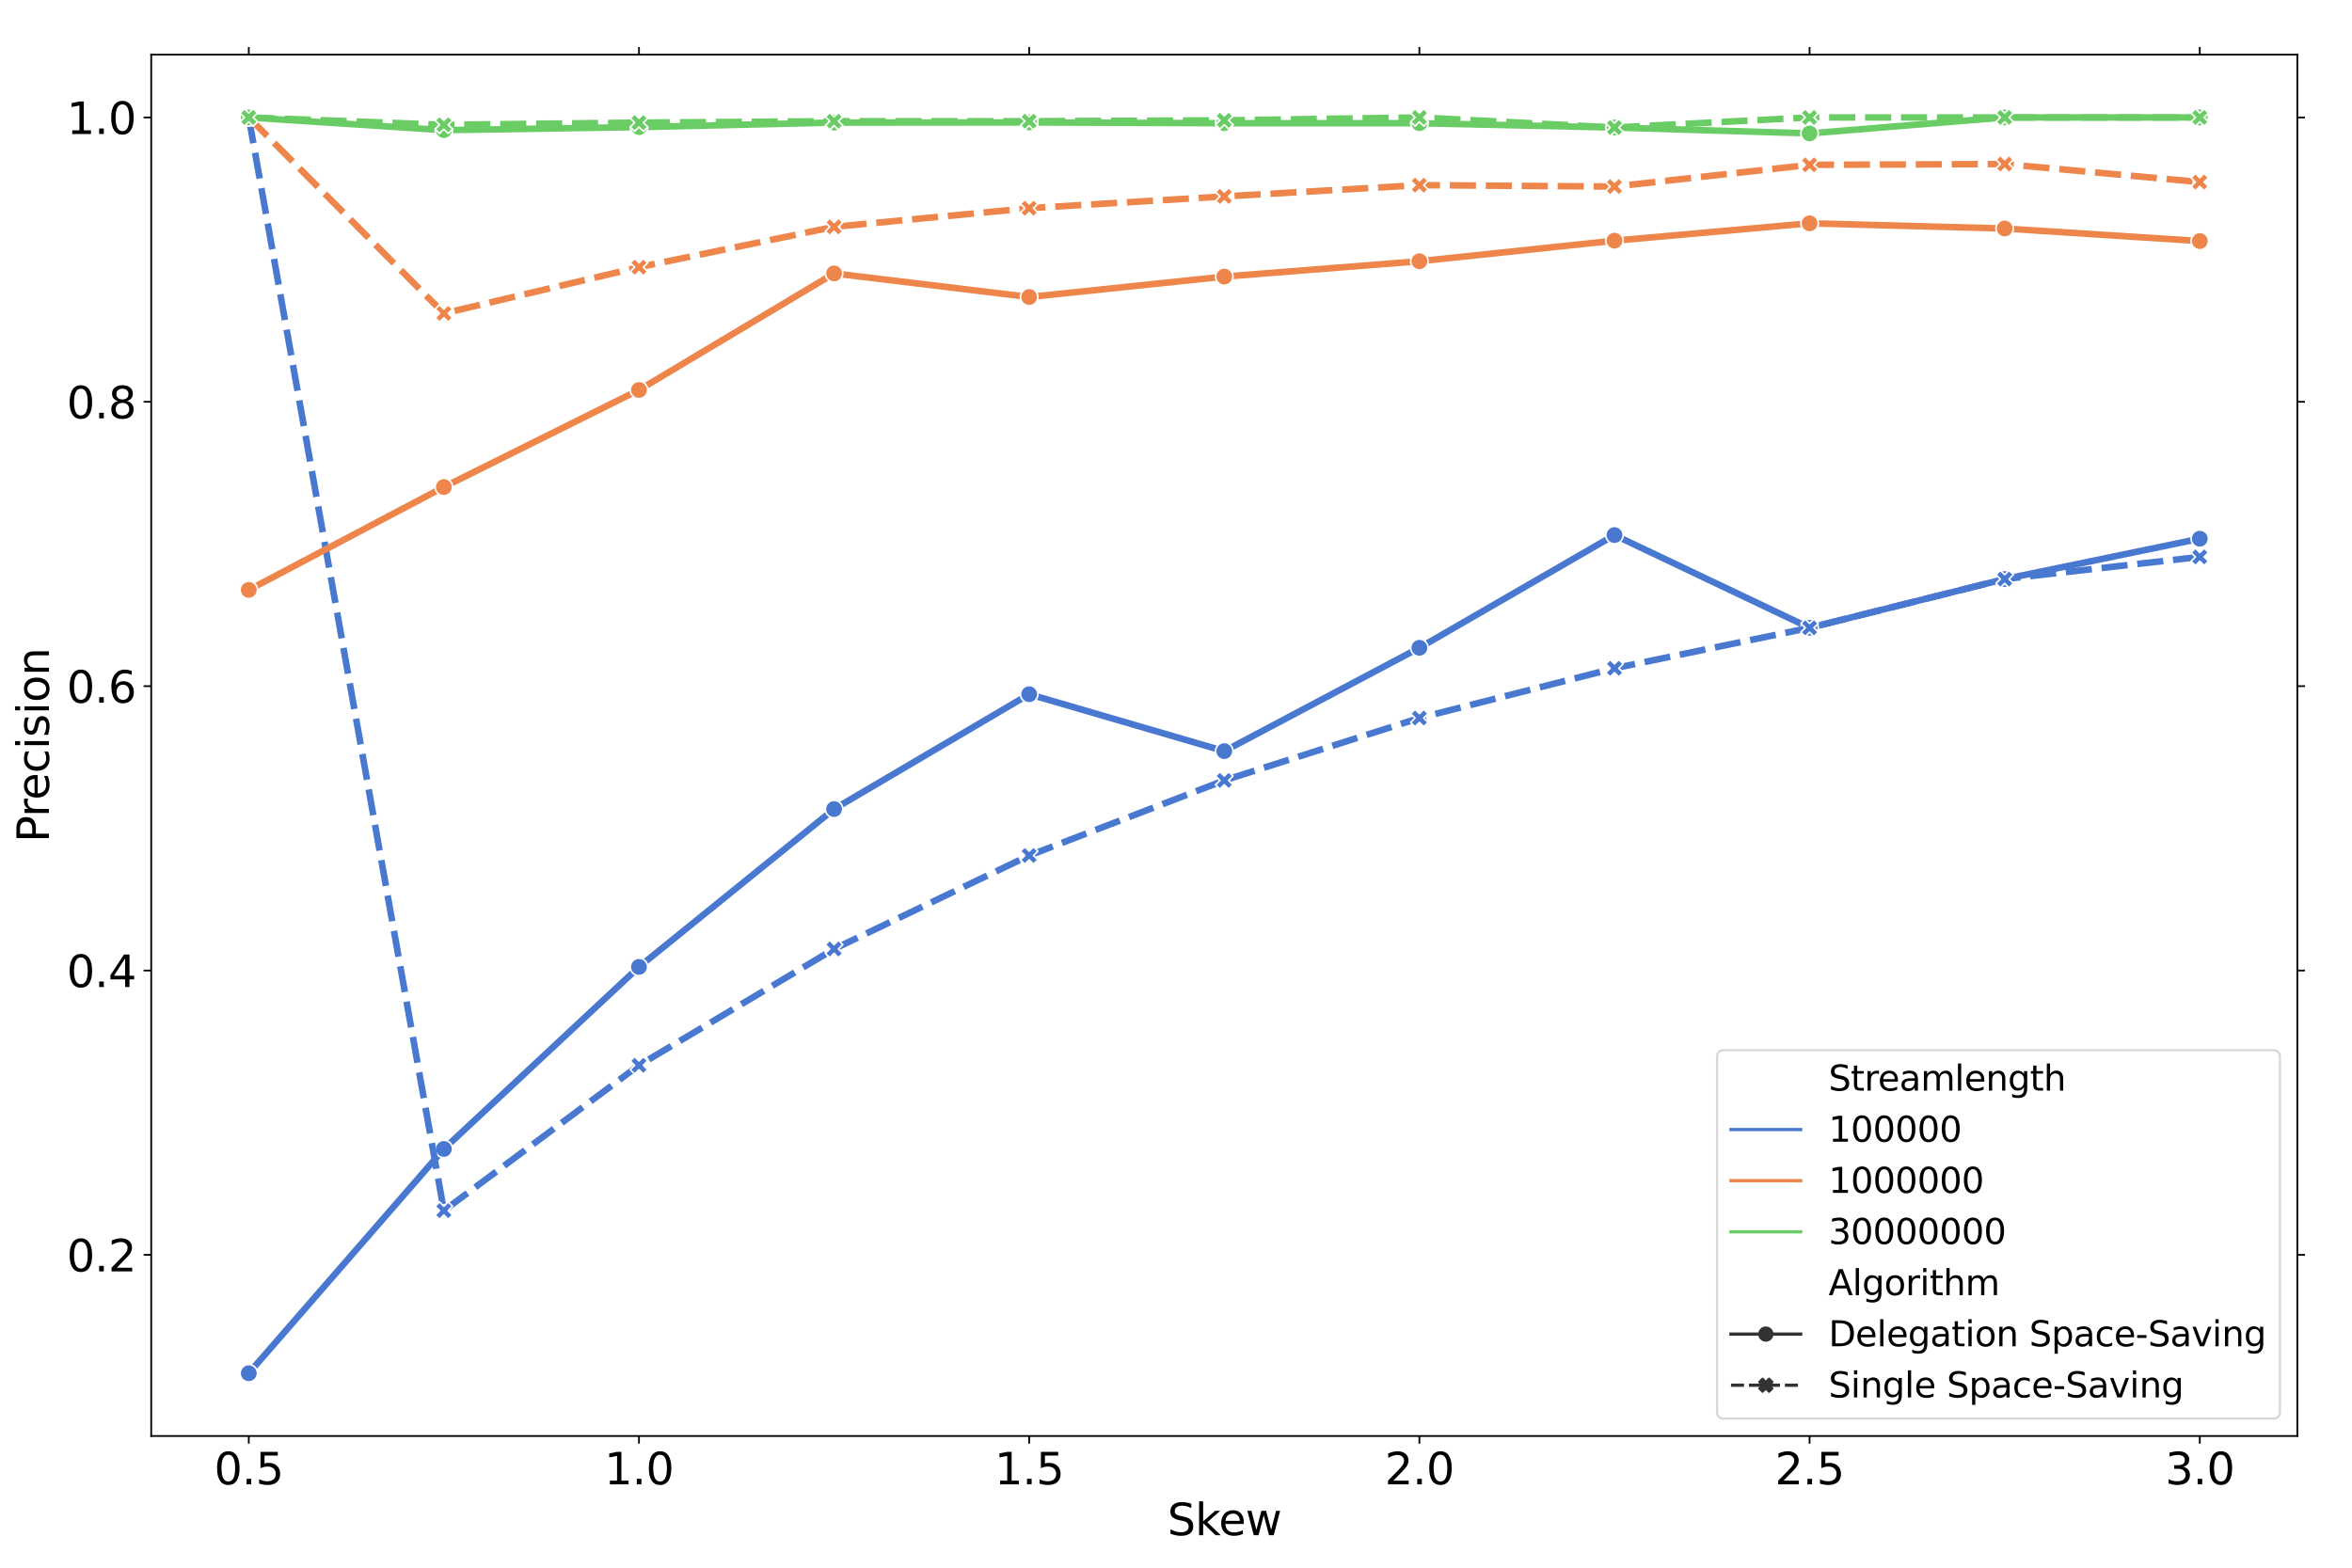 <?xml version="1.0" encoding="utf-8" standalone="no"?>
<!DOCTYPE svg PUBLIC "-//W3C//DTD SVG 1.1//EN"
  "http://www.w3.org/Graphics/SVG/1.1/DTD/svg11.dtd">
<svg height="720pt" version="1.1" viewBox="0 0 1080 720" width="1080pt" xmlns="http://www.w3.org/2000/svg" xmlns:xlink="http://www.w3.org/1999/xlink">
 <defs>
  <style type="text/css">*{stroke-linecap:butt;stroke-linejoin:round;}</style>
 </defs>
 <g id="figure_1">
  <g id="patch_1">
   <path d="M 0 720 
L 1080 720 
L 1080 0 
L 0 0 
z
" style="fill:#ffffff;"/>
  </g>
  <g id="axes_1">
   <g id="patch_2">
    <path d="M 69.437 659.527 
L 1054.9 659.527 
L 1054.9 25.1 
L 69.437 25.1 
z
" style="fill:#ffffff;"/>
   </g>
   <g id="matplotlib.axis_1">
    <g id="xtick_1">
     <g id="line2d_1">
      <defs>
       <path d="M 0 0 
L 0 3.5 
" id="mc89a4a551c" style="stroke:#000000;stroke-width:0.8;"/>
      </defs>
      <g>
       <use style="stroke:#000000;stroke-width:0.8;" x="114.231" xlink:href="#mc89a4a551c" y="659.527"/>
      </g>
     </g>
     <g id="line2d_2">
      <defs>
       <path d="M 0 0 
L 0 -3.5 
" id="ma9522a8273" style="stroke:#000000;stroke-width:0.8;"/>
      </defs>
      <g>
       <use style="stroke:#000000;stroke-width:0.8;" x="114.231" xlink:href="#ma9522a8273" y="25.1"/>
      </g>
     </g>
     <g id="text_1">
      <!-- 0.5 -->
      <g transform="translate(98.328 681.724)scale(0.2 -0.2)">
       <defs>
        <path d="M 2034 4250 
Q 1547 4250 1301 3770 
Q 1056 3291 1056 2328 
Q 1056 1369 1301 889 
Q 1547 409 2034 409 
Q 2525 409 2770 889 
Q 3016 1369 3016 2328 
Q 3016 3291 2770 3770 
Q 2525 4250 2034 4250 
z
M 2034 4750 
Q 2819 4750 3233 4129 
Q 3647 3509 3647 2328 
Q 3647 1150 3233 529 
Q 2819 -91 2034 -91 
Q 1250 -91 836 529 
Q 422 1150 422 2328 
Q 422 3509 836 4129 
Q 1250 4750 2034 4750 
z
" id="DejaVuSans-30" transform="scale(0.016)"/>
        <path d="M 684 794 
L 1344 794 
L 1344 0 
L 684 0 
L 684 794 
z
" id="DejaVuSans-2e" transform="scale(0.016)"/>
        <path d="M 691 4666 
L 3169 4666 
L 3169 4134 
L 1269 4134 
L 1269 2991 
Q 1406 3038 1543 3061 
Q 1681 3084 1819 3084 
Q 2600 3084 3056 2656 
Q 3513 2228 3513 1497 
Q 3513 744 3044 326 
Q 2575 -91 1722 -91 
Q 1428 -91 1123 -41 
Q 819 9 494 109 
L 494 744 
Q 775 591 1075 516 
Q 1375 441 1709 441 
Q 2250 441 2565 725 
Q 2881 1009 2881 1497 
Q 2881 1984 2565 2268 
Q 2250 2553 1709 2553 
Q 1456 2553 1204 2497 
Q 953 2441 691 2322 
L 691 4666 
z
" id="DejaVuSans-35" transform="scale(0.016)"/>
       </defs>
       <use xlink:href="#DejaVuSans-30"/>
       <use x="63.623" xlink:href="#DejaVuSans-2e"/>
       <use x="95.41" xlink:href="#DejaVuSans-35"/>
      </g>
     </g>
    </g>
    <g id="xtick_2">
     <g id="line2d_3">
      <g>
       <use style="stroke:#000000;stroke-width:0.8;" x="293.406" xlink:href="#mc89a4a551c" y="659.527"/>
      </g>
     </g>
     <g id="line2d_4">
      <g>
       <use style="stroke:#000000;stroke-width:0.8;" x="293.406" xlink:href="#ma9522a8273" y="25.1"/>
      </g>
     </g>
     <g id="text_2">
      <!-- 1.0 -->
      <g transform="translate(277.503 681.724)scale(0.2 -0.2)">
       <defs>
        <path d="M 794 531 
L 1825 531 
L 1825 4091 
L 703 3866 
L 703 4441 
L 1819 4666 
L 2450 4666 
L 2450 531 
L 3481 531 
L 3481 0 
L 794 0 
L 794 531 
z
" id="DejaVuSans-31" transform="scale(0.016)"/>
       </defs>
       <use xlink:href="#DejaVuSans-31"/>
       <use x="63.623" xlink:href="#DejaVuSans-2e"/>
       <use x="95.41" xlink:href="#DejaVuSans-30"/>
      </g>
     </g>
    </g>
    <g id="xtick_3">
     <g id="line2d_5">
      <g>
       <use style="stroke:#000000;stroke-width:0.8;" x="472.581" xlink:href="#mc89a4a551c" y="659.527"/>
      </g>
     </g>
     <g id="line2d_6">
      <g>
       <use style="stroke:#000000;stroke-width:0.8;" x="472.581" xlink:href="#ma9522a8273" y="25.1"/>
      </g>
     </g>
     <g id="text_3">
      <!-- 1.5 -->
      <g transform="translate(456.678 681.724)scale(0.2 -0.2)">
       <use xlink:href="#DejaVuSans-31"/>
       <use x="63.623" xlink:href="#DejaVuSans-2e"/>
       <use x="95.41" xlink:href="#DejaVuSans-35"/>
      </g>
     </g>
    </g>
    <g id="xtick_4">
     <g id="line2d_7">
      <g>
       <use style="stroke:#000000;stroke-width:0.8;" x="651.756" xlink:href="#mc89a4a551c" y="659.527"/>
      </g>
     </g>
     <g id="line2d_8">
      <g>
       <use style="stroke:#000000;stroke-width:0.8;" x="651.756" xlink:href="#ma9522a8273" y="25.1"/>
      </g>
     </g>
     <g id="text_4">
      <!-- 2.0 -->
      <g transform="translate(635.853 681.724)scale(0.2 -0.2)">
       <defs>
        <path d="M 1228 531 
L 3431 531 
L 3431 0 
L 469 0 
L 469 531 
Q 828 903 1448 1529 
Q 2069 2156 2228 2338 
Q 2531 2678 2651 2914 
Q 2772 3150 2772 3378 
Q 2772 3750 2511 3984 
Q 2250 4219 1831 4219 
Q 1534 4219 1204 4116 
Q 875 4013 500 3803 
L 500 4441 
Q 881 4594 1212 4672 
Q 1544 4750 1819 4750 
Q 2544 4750 2975 4387 
Q 3406 4025 3406 3419 
Q 3406 3131 3298 2873 
Q 3191 2616 2906 2266 
Q 2828 2175 2409 1742 
Q 1991 1309 1228 531 
z
" id="DejaVuSans-32" transform="scale(0.016)"/>
       </defs>
       <use xlink:href="#DejaVuSans-32"/>
       <use x="63.623" xlink:href="#DejaVuSans-2e"/>
       <use x="95.41" xlink:href="#DejaVuSans-30"/>
      </g>
     </g>
    </g>
    <g id="xtick_5">
     <g id="line2d_9">
      <g>
       <use style="stroke:#000000;stroke-width:0.8;" x="830.931" xlink:href="#mc89a4a551c" y="659.527"/>
      </g>
     </g>
     <g id="line2d_10">
      <g>
       <use style="stroke:#000000;stroke-width:0.8;" x="830.931" xlink:href="#ma9522a8273" y="25.1"/>
      </g>
     </g>
     <g id="text_5">
      <!-- 2.5 -->
      <g transform="translate(815.028 681.724)scale(0.2 -0.2)">
       <use xlink:href="#DejaVuSans-32"/>
       <use x="63.623" xlink:href="#DejaVuSans-2e"/>
       <use x="95.41" xlink:href="#DejaVuSans-35"/>
      </g>
     </g>
    </g>
    <g id="xtick_6">
     <g id="line2d_11">
      <g>
       <use style="stroke:#000000;stroke-width:0.8;" x="1010.106" xlink:href="#mc89a4a551c" y="659.527"/>
      </g>
     </g>
     <g id="line2d_12">
      <g>
       <use style="stroke:#000000;stroke-width:0.8;" x="1010.106" xlink:href="#ma9522a8273" y="25.1"/>
      </g>
     </g>
     <g id="text_6">
      <!-- 3.0 -->
      <g transform="translate(994.203 681.724)scale(0.2 -0.2)">
       <defs>
        <path d="M 2597 2516 
Q 3050 2419 3304 2112 
Q 3559 1806 3559 1356 
Q 3559 666 3084 287 
Q 2609 -91 1734 -91 
Q 1441 -91 1130 -33 
Q 819 25 488 141 
L 488 750 
Q 750 597 1062 519 
Q 1375 441 1716 441 
Q 2309 441 2620 675 
Q 2931 909 2931 1356 
Q 2931 1769 2642 2001 
Q 2353 2234 1838 2234 
L 1294 2234 
L 1294 2753 
L 1863 2753 
Q 2328 2753 2575 2939 
Q 2822 3125 2822 3475 
Q 2822 3834 2567 4026 
Q 2313 4219 1838 4219 
Q 1578 4219 1281 4162 
Q 984 4106 628 3988 
L 628 4550 
Q 988 4650 1302 4700 
Q 1616 4750 1894 4750 
Q 2613 4750 3031 4423 
Q 3450 4097 3450 3541 
Q 3450 3153 3228 2886 
Q 3006 2619 2597 2516 
z
" id="DejaVuSans-33" transform="scale(0.016)"/>
       </defs>
       <use xlink:href="#DejaVuSans-33"/>
       <use x="63.623" xlink:href="#DejaVuSans-2e"/>
       <use x="95.41" xlink:href="#DejaVuSans-30"/>
      </g>
     </g>
    </g>
    <g id="text_7">
     <!-- Skew -->
     <g transform="translate(536.061 705.08)scale(0.2 -0.2)">
      <defs>
       <path d="M 3425 4513 
L 3425 3897 
Q 3066 4069 2747 4153 
Q 2428 4238 2131 4238 
Q 1616 4238 1336 4038 
Q 1056 3838 1056 3469 
Q 1056 3159 1242 3001 
Q 1428 2844 1947 2747 
L 2328 2669 
Q 3034 2534 3370 2195 
Q 3706 1856 3706 1288 
Q 3706 609 3251 259 
Q 2797 -91 1919 -91 
Q 1588 -91 1214 -16 
Q 841 59 441 206 
L 441 856 
Q 825 641 1194 531 
Q 1563 422 1919 422 
Q 2459 422 2753 634 
Q 3047 847 3047 1241 
Q 3047 1584 2836 1778 
Q 2625 1972 2144 2069 
L 1759 2144 
Q 1053 2284 737 2584 
Q 422 2884 422 3419 
Q 422 4038 858 4394 
Q 1294 4750 2059 4750 
Q 2388 4750 2728 4690 
Q 3069 4631 3425 4513 
z
" id="DejaVuSans-53" transform="scale(0.016)"/>
       <path d="M 581 4863 
L 1159 4863 
L 1159 1991 
L 2875 3500 
L 3609 3500 
L 1753 1863 
L 3688 0 
L 2938 0 
L 1159 1709 
L 1159 0 
L 581 0 
L 581 4863 
z
" id="DejaVuSans-6b" transform="scale(0.016)"/>
       <path d="M 3597 1894 
L 3597 1613 
L 953 1613 
Q 991 1019 1311 708 
Q 1631 397 2203 397 
Q 2534 397 2845 478 
Q 3156 559 3463 722 
L 3463 178 
Q 3153 47 2828 -22 
Q 2503 -91 2169 -91 
Q 1331 -91 842 396 
Q 353 884 353 1716 
Q 353 2575 817 3079 
Q 1281 3584 2069 3584 
Q 2775 3584 3186 3129 
Q 3597 2675 3597 1894 
z
M 3022 2063 
Q 3016 2534 2758 2815 
Q 2500 3097 2075 3097 
Q 1594 3097 1305 2825 
Q 1016 2553 972 2059 
L 3022 2063 
z
" id="DejaVuSans-65" transform="scale(0.016)"/>
       <path d="M 269 3500 
L 844 3500 
L 1563 769 
L 2278 3500 
L 2956 3500 
L 3675 769 
L 4391 3500 
L 4966 3500 
L 4050 0 
L 3372 0 
L 2619 2869 
L 1863 0 
L 1184 0 
L 269 3500 
z
" id="DejaVuSans-77" transform="scale(0.016)"/>
      </defs>
      <use xlink:href="#DejaVuSans-53"/>
      <use x="63.477" xlink:href="#DejaVuSans-6b"/>
      <use x="117.762" xlink:href="#DejaVuSans-65"/>
      <use x="179.285" xlink:href="#DejaVuSans-77"/>
     </g>
    </g>
   </g>
   <g id="matplotlib.axis_2">
    <g id="ytick_1">
     <g id="line2d_13">
      <defs>
       <path d="M 0 0 
L -3.5 0 
" id="m082144ba42" style="stroke:#000000;stroke-width:0.8;"/>
      </defs>
      <g>
       <use style="stroke:#000000;stroke-width:0.8;" x="69.437" xlink:href="#m082144ba42" y="576.323"/>
      </g>
     </g>
     <g id="line2d_14">
      <defs>
       <path d="M 0 0 
L 3.5 0 
" id="madd3dea717" style="stroke:#000000;stroke-width:0.8;"/>
      </defs>
      <g>
       <use style="stroke:#000000;stroke-width:0.8;" x="1054.9" xlink:href="#madd3dea717" y="576.323"/>
      </g>
     </g>
     <g id="text_8">
      <!-- 0.2 -->
      <g transform="translate(30.631 583.921)scale(0.2 -0.2)">
       <use xlink:href="#DejaVuSans-30"/>
       <use x="63.623" xlink:href="#DejaVuSans-2e"/>
       <use x="95.41" xlink:href="#DejaVuSans-32"/>
      </g>
     </g>
    </g>
    <g id="ytick_2">
     <g id="line2d_15">
      <g>
       <use style="stroke:#000000;stroke-width:0.8;" x="69.437" xlink:href="#m082144ba42" y="445.727"/>
      </g>
     </g>
     <g id="line2d_16">
      <g>
       <use style="stroke:#000000;stroke-width:0.8;" x="1054.9" xlink:href="#madd3dea717" y="445.727"/>
      </g>
     </g>
     <g id="text_9">
      <!-- 0.4 -->
      <g transform="translate(30.631 453.325)scale(0.2 -0.2)">
       <defs>
        <path d="M 2419 4116 
L 825 1625 
L 2419 1625 
L 2419 4116 
z
M 2253 4666 
L 3047 4666 
L 3047 1625 
L 3713 1625 
L 3713 1100 
L 3047 1100 
L 3047 0 
L 2419 0 
L 2419 1100 
L 313 1100 
L 313 1709 
L 2253 4666 
z
" id="DejaVuSans-34" transform="scale(0.016)"/>
       </defs>
       <use xlink:href="#DejaVuSans-30"/>
       <use x="63.623" xlink:href="#DejaVuSans-2e"/>
       <use x="95.41" xlink:href="#DejaVuSans-34"/>
      </g>
     </g>
    </g>
    <g id="ytick_3">
     <g id="line2d_17">
      <g>
       <use style="stroke:#000000;stroke-width:0.8;" x="69.437" xlink:href="#m082144ba42" y="315.13"/>
      </g>
     </g>
     <g id="line2d_18">
      <g>
       <use style="stroke:#000000;stroke-width:0.8;" x="1054.9" xlink:href="#madd3dea717" y="315.13"/>
      </g>
     </g>
     <g id="text_10">
      <!-- 0.6 -->
      <g transform="translate(30.631 322.729)scale(0.2 -0.2)">
       <defs>
        <path d="M 2113 2584 
Q 1688 2584 1439 2293 
Q 1191 2003 1191 1497 
Q 1191 994 1439 701 
Q 1688 409 2113 409 
Q 2538 409 2786 701 
Q 3034 994 3034 1497 
Q 3034 2003 2786 2293 
Q 2538 2584 2113 2584 
z
M 3366 4563 
L 3366 3988 
Q 3128 4100 2886 4159 
Q 2644 4219 2406 4219 
Q 1781 4219 1451 3797 
Q 1122 3375 1075 2522 
Q 1259 2794 1537 2939 
Q 1816 3084 2150 3084 
Q 2853 3084 3261 2657 
Q 3669 2231 3669 1497 
Q 3669 778 3244 343 
Q 2819 -91 2113 -91 
Q 1303 -91 875 529 
Q 447 1150 447 2328 
Q 447 3434 972 4092 
Q 1497 4750 2381 4750 
Q 2619 4750 2861 4703 
Q 3103 4656 3366 4563 
z
" id="DejaVuSans-36" transform="scale(0.016)"/>
       </defs>
       <use xlink:href="#DejaVuSans-30"/>
       <use x="63.623" xlink:href="#DejaVuSans-2e"/>
       <use x="95.41" xlink:href="#DejaVuSans-36"/>
      </g>
     </g>
    </g>
    <g id="ytick_4">
     <g id="line2d_19">
      <g>
       <use style="stroke:#000000;stroke-width:0.8;" x="69.437" xlink:href="#m082144ba42" y="184.534"/>
      </g>
     </g>
     <g id="line2d_20">
      <g>
       <use style="stroke:#000000;stroke-width:0.8;" x="1054.9" xlink:href="#madd3dea717" y="184.534"/>
      </g>
     </g>
     <g id="text_11">
      <!-- 0.8 -->
      <g transform="translate(30.631 192.132)scale(0.2 -0.2)">
       <defs>
        <path d="M 2034 2216 
Q 1584 2216 1326 1975 
Q 1069 1734 1069 1313 
Q 1069 891 1326 650 
Q 1584 409 2034 409 
Q 2484 409 2743 651 
Q 3003 894 3003 1313 
Q 3003 1734 2745 1975 
Q 2488 2216 2034 2216 
z
M 1403 2484 
Q 997 2584 770 2862 
Q 544 3141 544 3541 
Q 544 4100 942 4425 
Q 1341 4750 2034 4750 
Q 2731 4750 3128 4425 
Q 3525 4100 3525 3541 
Q 3525 3141 3298 2862 
Q 3072 2584 2669 2484 
Q 3125 2378 3379 2068 
Q 3634 1759 3634 1313 
Q 3634 634 3220 271 
Q 2806 -91 2034 -91 
Q 1263 -91 848 271 
Q 434 634 434 1313 
Q 434 1759 690 2068 
Q 947 2378 1403 2484 
z
M 1172 3481 
Q 1172 3119 1398 2916 
Q 1625 2713 2034 2713 
Q 2441 2713 2670 2916 
Q 2900 3119 2900 3481 
Q 2900 3844 2670 4047 
Q 2441 4250 2034 4250 
Q 1625 4250 1398 4047 
Q 1172 3844 1172 3481 
z
" id="DejaVuSans-38" transform="scale(0.016)"/>
       </defs>
       <use xlink:href="#DejaVuSans-30"/>
       <use x="63.623" xlink:href="#DejaVuSans-2e"/>
       <use x="95.41" xlink:href="#DejaVuSans-38"/>
      </g>
     </g>
    </g>
    <g id="ytick_5">
     <g id="line2d_21">
      <g>
       <use style="stroke:#000000;stroke-width:0.8;" x="69.437" xlink:href="#m082144ba42" y="53.938"/>
      </g>
     </g>
     <g id="line2d_22">
      <g>
       <use style="stroke:#000000;stroke-width:0.8;" x="1054.9" xlink:href="#madd3dea717" y="53.938"/>
      </g>
     </g>
     <g id="text_12">
      <!-- 1.0 -->
      <g transform="translate(30.631 61.536)scale(0.2 -0.2)">
       <use xlink:href="#DejaVuSans-31"/>
       <use x="63.623" xlink:href="#DejaVuSans-2e"/>
       <use x="95.41" xlink:href="#DejaVuSans-30"/>
      </g>
     </g>
    </g>
    <g id="text_13">
     <!-- Precision -->
     <g transform="translate(22.471 386.928)rotate(-90)scale(0.2 -0.2)">
      <defs>
       <path d="M 1259 4147 
L 1259 2394 
L 2053 2394 
Q 2494 2394 2734 2622 
Q 2975 2850 2975 3272 
Q 2975 3691 2734 3919 
Q 2494 4147 2053 4147 
L 1259 4147 
z
M 628 4666 
L 2053 4666 
Q 2838 4666 3239 4311 
Q 3641 3956 3641 3272 
Q 3641 2581 3239 2228 
Q 2838 1875 2053 1875 
L 1259 1875 
L 1259 0 
L 628 0 
L 628 4666 
z
" id="DejaVuSans-50" transform="scale(0.016)"/>
       <path d="M 2631 2963 
Q 2534 3019 2420 3045 
Q 2306 3072 2169 3072 
Q 1681 3072 1420 2755 
Q 1159 2438 1159 1844 
L 1159 0 
L 581 0 
L 581 3500 
L 1159 3500 
L 1159 2956 
Q 1341 3275 1631 3429 
Q 1922 3584 2338 3584 
Q 2397 3584 2469 3576 
Q 2541 3569 2628 3553 
L 2631 2963 
z
" id="DejaVuSans-72" transform="scale(0.016)"/>
       <path d="M 3122 3366 
L 3122 2828 
Q 2878 2963 2633 3030 
Q 2388 3097 2138 3097 
Q 1578 3097 1268 2742 
Q 959 2388 959 1747 
Q 959 1106 1268 751 
Q 1578 397 2138 397 
Q 2388 397 2633 464 
Q 2878 531 3122 666 
L 3122 134 
Q 2881 22 2623 -34 
Q 2366 -91 2075 -91 
Q 1284 -91 818 406 
Q 353 903 353 1747 
Q 353 2603 823 3093 
Q 1294 3584 2113 3584 
Q 2378 3584 2631 3529 
Q 2884 3475 3122 3366 
z
" id="DejaVuSans-63" transform="scale(0.016)"/>
       <path d="M 603 3500 
L 1178 3500 
L 1178 0 
L 603 0 
L 603 3500 
z
M 603 4863 
L 1178 4863 
L 1178 4134 
L 603 4134 
L 603 4863 
z
" id="DejaVuSans-69" transform="scale(0.016)"/>
       <path d="M 2834 3397 
L 2834 2853 
Q 2591 2978 2328 3040 
Q 2066 3103 1784 3103 
Q 1356 3103 1142 2972 
Q 928 2841 928 2578 
Q 928 2378 1081 2264 
Q 1234 2150 1697 2047 
L 1894 2003 
Q 2506 1872 2764 1633 
Q 3022 1394 3022 966 
Q 3022 478 2636 193 
Q 2250 -91 1575 -91 
Q 1294 -91 989 -36 
Q 684 19 347 128 
L 347 722 
Q 666 556 975 473 
Q 1284 391 1588 391 
Q 1994 391 2212 530 
Q 2431 669 2431 922 
Q 2431 1156 2273 1281 
Q 2116 1406 1581 1522 
L 1381 1569 
Q 847 1681 609 1914 
Q 372 2147 372 2553 
Q 372 3047 722 3315 
Q 1072 3584 1716 3584 
Q 2034 3584 2315 3537 
Q 2597 3491 2834 3397 
z
" id="DejaVuSans-73" transform="scale(0.016)"/>
       <path d="M 1959 3097 
Q 1497 3097 1228 2736 
Q 959 2375 959 1747 
Q 959 1119 1226 758 
Q 1494 397 1959 397 
Q 2419 397 2687 759 
Q 2956 1122 2956 1747 
Q 2956 2369 2687 2733 
Q 2419 3097 1959 3097 
z
M 1959 3584 
Q 2709 3584 3137 3096 
Q 3566 2609 3566 1747 
Q 3566 888 3137 398 
Q 2709 -91 1959 -91 
Q 1206 -91 779 398 
Q 353 888 353 1747 
Q 353 2609 779 3096 
Q 1206 3584 1959 3584 
z
" id="DejaVuSans-6f" transform="scale(0.016)"/>
       <path d="M 3513 2113 
L 3513 0 
L 2938 0 
L 2938 2094 
Q 2938 2591 2744 2837 
Q 2550 3084 2163 3084 
Q 1697 3084 1428 2787 
Q 1159 2491 1159 1978 
L 1159 0 
L 581 0 
L 581 3500 
L 1159 3500 
L 1159 2956 
Q 1366 3272 1645 3428 
Q 1925 3584 2291 3584 
Q 2894 3584 3203 3211 
Q 3513 2838 3513 2113 
z
" id="DejaVuSans-6e" transform="scale(0.016)"/>
      </defs>
      <use xlink:href="#DejaVuSans-50"/>
      <use x="58.553" xlink:href="#DejaVuSans-72"/>
      <use x="97.416" xlink:href="#DejaVuSans-65"/>
      <use x="158.939" xlink:href="#DejaVuSans-63"/>
      <use x="213.92" xlink:href="#DejaVuSans-69"/>
      <use x="241.703" xlink:href="#DejaVuSans-73"/>
      <use x="293.803" xlink:href="#DejaVuSans-69"/>
      <use x="321.586" xlink:href="#DejaVuSans-6f"/>
      <use x="382.768" xlink:href="#DejaVuSans-6e"/>
     </g>
    </g>
   </g>
   <g id="line2d_23">
    <path clip-path="url(#p9afbf9a1c0)" d="M 114.231 630.689 
L 203.818 527.689 
L 293.406 444.077 
L 382.993 371.574 
L 472.581 318.84 
L 562.168 344.981 
L 651.756 297.526 
L 741.344 245.751 
L 830.931 288.341 
L 920.519 265.944 
L 1010.106 247.413 
" style="fill:none;stroke:#4878d0;stroke-linecap:square;stroke-width:3;"/>
    <defs>
     <path d="M 0 4 
C 1.061 4 2.078 3.579 2.828 2.828 
C 3.579 2.078 4 1.061 4 0 
C 4 -1.061 3.579 -2.078 2.828 -2.828 
C 2.078 -3.579 1.061 -4 0 -4 
C -1.061 -4 -2.078 -3.579 -2.828 -2.828 
C -3.579 -2.078 -4 -1.061 -4 0 
C -4 1.061 -3.579 2.078 -2.828 2.828 
C -2.078 3.579 -1.061 4 0 4 
z
" id="mc647517bd4" style="stroke:#ffffff;stroke-width:0.75;"/>
    </defs>
    <g clip-path="url(#p9afbf9a1c0)">
     <use style="fill:#4878d0;stroke:#ffffff;stroke-width:0.75;" x="114.231" xlink:href="#mc647517bd4" y="630.689"/>
     <use style="fill:#4878d0;stroke:#ffffff;stroke-width:0.75;" x="203.818" xlink:href="#mc647517bd4" y="527.689"/>
     <use style="fill:#4878d0;stroke:#ffffff;stroke-width:0.75;" x="293.406" xlink:href="#mc647517bd4" y="444.077"/>
     <use style="fill:#4878d0;stroke:#ffffff;stroke-width:0.75;" x="382.993" xlink:href="#mc647517bd4" y="371.574"/>
     <use style="fill:#4878d0;stroke:#ffffff;stroke-width:0.75;" x="472.581" xlink:href="#mc647517bd4" y="318.84"/>
     <use style="fill:#4878d0;stroke:#ffffff;stroke-width:0.75;" x="562.168" xlink:href="#mc647517bd4" y="344.981"/>
     <use style="fill:#4878d0;stroke:#ffffff;stroke-width:0.75;" x="651.756" xlink:href="#mc647517bd4" y="297.526"/>
     <use style="fill:#4878d0;stroke:#ffffff;stroke-width:0.75;" x="741.344" xlink:href="#mc647517bd4" y="245.751"/>
     <use style="fill:#4878d0;stroke:#ffffff;stroke-width:0.75;" x="830.931" xlink:href="#mc647517bd4" y="288.341"/>
     <use style="fill:#4878d0;stroke:#ffffff;stroke-width:0.75;" x="920.519" xlink:href="#mc647517bd4" y="265.944"/>
     <use style="fill:#4878d0;stroke:#ffffff;stroke-width:0.75;" x="1010.106" xlink:href="#mc647517bd4" y="247.413"/>
    </g>
   </g>
   <g id="line2d_24">
    <path clip-path="url(#p9afbf9a1c0)" d="M 114.231 53.938 
L 203.818 556.014 
L 293.406 489.259 
L 382.993 435.84 
L 472.581 392.909 
L 562.168 358.423 
L 651.756 329.766 
L 741.344 306.925 
L 830.931 288.341 
L 920.519 265.944 
L 1010.106 255.768 
" style="fill:none;stroke:#4878d0;stroke-dasharray:12,4.5;stroke-dashoffset:0;stroke-width:3;"/>
    <defs>
     <path d="M -2 4 
L 0 2 
L 2 4 
L 4 2 
L 2 0 
L 4 -2 
L 2 -4 
L 0 -2 
L -2 -4 
L -4 -2 
L -2 0 
L -4 2 
z
" id="m39b54ea203" style="stroke:#ffffff;stroke-linejoin:miter;stroke-width:0.75;"/>
    </defs>
    <g clip-path="url(#p9afbf9a1c0)">
     <use style="fill:#4878d0;stroke:#ffffff;stroke-linejoin:miter;stroke-width:0.75;" x="114.231" xlink:href="#m39b54ea203" y="53.938"/>
     <use style="fill:#4878d0;stroke:#ffffff;stroke-linejoin:miter;stroke-width:0.75;" x="203.818" xlink:href="#m39b54ea203" y="556.014"/>
     <use style="fill:#4878d0;stroke:#ffffff;stroke-linejoin:miter;stroke-width:0.75;" x="293.406" xlink:href="#m39b54ea203" y="489.259"/>
     <use style="fill:#4878d0;stroke:#ffffff;stroke-linejoin:miter;stroke-width:0.75;" x="382.993" xlink:href="#m39b54ea203" y="435.84"/>
     <use style="fill:#4878d0;stroke:#ffffff;stroke-linejoin:miter;stroke-width:0.75;" x="472.581" xlink:href="#m39b54ea203" y="392.909"/>
     <use style="fill:#4878d0;stroke:#ffffff;stroke-linejoin:miter;stroke-width:0.75;" x="562.168" xlink:href="#m39b54ea203" y="358.423"/>
     <use style="fill:#4878d0;stroke:#ffffff;stroke-linejoin:miter;stroke-width:0.75;" x="651.756" xlink:href="#m39b54ea203" y="329.766"/>
     <use style="fill:#4878d0;stroke:#ffffff;stroke-linejoin:miter;stroke-width:0.75;" x="741.344" xlink:href="#m39b54ea203" y="306.925"/>
     <use style="fill:#4878d0;stroke:#ffffff;stroke-linejoin:miter;stroke-width:0.75;" x="830.931" xlink:href="#m39b54ea203" y="288.341"/>
     <use style="fill:#4878d0;stroke:#ffffff;stroke-linejoin:miter;stroke-width:0.75;" x="920.519" xlink:href="#m39b54ea203" y="265.944"/>
     <use style="fill:#4878d0;stroke:#ffffff;stroke-linejoin:miter;stroke-width:0.75;" x="1010.106" xlink:href="#m39b54ea203" y="255.768"/>
    </g>
   </g>
   <g id="line2d_25">
    <path clip-path="url(#p9afbf9a1c0)" d="M 114.231 270.938 
L 203.818 223.67 
L 293.406 179.092 
L 382.993 125.577 
L 472.581 136.403 
L 562.168 127.032 
L 651.756 119.97 
L 741.344 110.53 
L 830.931 102.564 
L 920.519 104.952 
L 1010.106 110.719 
" style="fill:none;stroke:#ee854a;stroke-linecap:square;stroke-width:3;"/>
    <defs>
     <path d="M 0 4 
C 1.061 4 2.078 3.579 2.828 2.828 
C 3.579 2.078 4 1.061 4 0 
C 4 -1.061 3.579 -2.078 2.828 -2.828 
C 2.078 -3.579 1.061 -4 0 -4 
C -1.061 -4 -2.078 -3.579 -2.828 -2.828 
C -3.579 -2.078 -4 -1.061 -4 0 
C -4 1.061 -3.579 2.078 -2.828 2.828 
C -2.078 3.579 -1.061 4 0 4 
z
" id="mff70931e4a" style="stroke:#ffffff;stroke-width:0.75;"/>
    </defs>
    <g clip-path="url(#p9afbf9a1c0)">
     <use style="fill:#ee854a;stroke:#ffffff;stroke-width:0.75;" x="114.231" xlink:href="#mff70931e4a" y="270.938"/>
     <use style="fill:#ee854a;stroke:#ffffff;stroke-width:0.75;" x="203.818" xlink:href="#mff70931e4a" y="223.67"/>
     <use style="fill:#ee854a;stroke:#ffffff;stroke-width:0.75;" x="293.406" xlink:href="#mff70931e4a" y="179.092"/>
     <use style="fill:#ee854a;stroke:#ffffff;stroke-width:0.75;" x="382.993" xlink:href="#mff70931e4a" y="125.577"/>
     <use style="fill:#ee854a;stroke:#ffffff;stroke-width:0.75;" x="472.581" xlink:href="#mff70931e4a" y="136.403"/>
     <use style="fill:#ee854a;stroke:#ffffff;stroke-width:0.75;" x="562.168" xlink:href="#mff70931e4a" y="127.032"/>
     <use style="fill:#ee854a;stroke:#ffffff;stroke-width:0.75;" x="651.756" xlink:href="#mff70931e4a" y="119.97"/>
     <use style="fill:#ee854a;stroke:#ffffff;stroke-width:0.75;" x="741.344" xlink:href="#mff70931e4a" y="110.53"/>
     <use style="fill:#ee854a;stroke:#ffffff;stroke-width:0.75;" x="830.931" xlink:href="#mff70931e4a" y="102.564"/>
     <use style="fill:#ee854a;stroke:#ffffff;stroke-width:0.75;" x="920.519" xlink:href="#mff70931e4a" y="104.952"/>
     <use style="fill:#ee854a;stroke:#ffffff;stroke-width:0.75;" x="1010.106" xlink:href="#mff70931e4a" y="110.719"/>
    </g>
   </g>
   <g id="line2d_26">
    <path clip-path="url(#p9afbf9a1c0)" d="M 114.231 53.938 
L 203.818 143.932 
L 293.406 122.719 
L 382.993 104.183 
L 472.581 95.617 
L 562.168 90.215 
L 651.756 85.032 
L 741.344 85.68 
L 830.931 75.703 
L 920.519 75.347 
L 1010.106 83.619 
" style="fill:none;stroke:#ee854a;stroke-dasharray:12,4.5;stroke-dashoffset:0;stroke-width:3;"/>
    <defs>
     <path d="M -2 4 
L 0 2 
L 2 4 
L 4 2 
L 2 0 
L 4 -2 
L 2 -4 
L 0 -2 
L -2 -4 
L -4 -2 
L -2 0 
L -4 2 
z
" id="m4059253872" style="stroke:#ffffff;stroke-linejoin:miter;stroke-width:0.75;"/>
    </defs>
    <g clip-path="url(#p9afbf9a1c0)">
     <use style="fill:#ee854a;stroke:#ffffff;stroke-linejoin:miter;stroke-width:0.75;" x="114.231" xlink:href="#m4059253872" y="53.938"/>
     <use style="fill:#ee854a;stroke:#ffffff;stroke-linejoin:miter;stroke-width:0.75;" x="203.818" xlink:href="#m4059253872" y="143.932"/>
     <use style="fill:#ee854a;stroke:#ffffff;stroke-linejoin:miter;stroke-width:0.75;" x="293.406" xlink:href="#m4059253872" y="122.719"/>
     <use style="fill:#ee854a;stroke:#ffffff;stroke-linejoin:miter;stroke-width:0.75;" x="382.993" xlink:href="#m4059253872" y="104.183"/>
     <use style="fill:#ee854a;stroke:#ffffff;stroke-linejoin:miter;stroke-width:0.75;" x="472.581" xlink:href="#m4059253872" y="95.617"/>
     <use style="fill:#ee854a;stroke:#ffffff;stroke-linejoin:miter;stroke-width:0.75;" x="562.168" xlink:href="#m4059253872" y="90.215"/>
     <use style="fill:#ee854a;stroke:#ffffff;stroke-linejoin:miter;stroke-width:0.75;" x="651.756" xlink:href="#m4059253872" y="85.032"/>
     <use style="fill:#ee854a;stroke:#ffffff;stroke-linejoin:miter;stroke-width:0.75;" x="741.344" xlink:href="#m4059253872" y="85.68"/>
     <use style="fill:#ee854a;stroke:#ffffff;stroke-linejoin:miter;stroke-width:0.75;" x="830.931" xlink:href="#m4059253872" y="75.703"/>
     <use style="fill:#ee854a;stroke:#ffffff;stroke-linejoin:miter;stroke-width:0.75;" x="920.519" xlink:href="#m4059253872" y="75.347"/>
     <use style="fill:#ee854a;stroke:#ffffff;stroke-linejoin:miter;stroke-width:0.75;" x="1010.106" xlink:href="#m4059253872" y="83.619"/>
    </g>
   </g>
   <g id="line2d_27">
    <path clip-path="url(#p9afbf9a1c0)" d="M 114.231 53.938 
L 203.818 59.772 
L 293.406 58.379 
L 382.993 56.311 
L 472.581 56.233 
L 562.168 56.597 
L 651.756 56.582 
L 741.344 58.569 
L 830.931 61.274 
L 920.519 53.938 
L 1010.106 53.938 
" style="fill:none;stroke:#6acc64;stroke-linecap:square;stroke-width:3;"/>
    <defs>
     <path d="M 0 4 
C 1.061 4 2.078 3.579 2.828 2.828 
C 3.579 2.078 4 1.061 4 0 
C 4 -1.061 3.579 -2.078 2.828 -2.828 
C 2.078 -3.579 1.061 -4 0 -4 
C -1.061 -4 -2.078 -3.579 -2.828 -2.828 
C -3.579 -2.078 -4 -1.061 -4 0 
C -4 1.061 -3.579 2.078 -2.828 2.828 
C -2.078 3.579 -1.061 4 0 4 
z
" id="m8cb8721594" style="stroke:#ffffff;stroke-width:0.75;"/>
    </defs>
    <g clip-path="url(#p9afbf9a1c0)">
     <use style="fill:#6acc64;stroke:#ffffff;stroke-width:0.75;" x="114.231" xlink:href="#m8cb8721594" y="53.938"/>
     <use style="fill:#6acc64;stroke:#ffffff;stroke-width:0.75;" x="203.818" xlink:href="#m8cb8721594" y="59.772"/>
     <use style="fill:#6acc64;stroke:#ffffff;stroke-width:0.75;" x="293.406" xlink:href="#m8cb8721594" y="58.379"/>
     <use style="fill:#6acc64;stroke:#ffffff;stroke-width:0.75;" x="382.993" xlink:href="#m8cb8721594" y="56.311"/>
     <use style="fill:#6acc64;stroke:#ffffff;stroke-width:0.75;" x="472.581" xlink:href="#m8cb8721594" y="56.233"/>
     <use style="fill:#6acc64;stroke:#ffffff;stroke-width:0.75;" x="562.168" xlink:href="#m8cb8721594" y="56.597"/>
     <use style="fill:#6acc64;stroke:#ffffff;stroke-width:0.75;" x="651.756" xlink:href="#m8cb8721594" y="56.582"/>
     <use style="fill:#6acc64;stroke:#ffffff;stroke-width:0.75;" x="741.344" xlink:href="#m8cb8721594" y="58.569"/>
     <use style="fill:#6acc64;stroke:#ffffff;stroke-width:0.75;" x="830.931" xlink:href="#m8cb8721594" y="61.274"/>
     <use style="fill:#6acc64;stroke:#ffffff;stroke-width:0.75;" x="920.519" xlink:href="#m8cb8721594" y="53.938"/>
     <use style="fill:#6acc64;stroke:#ffffff;stroke-width:0.75;" x="1010.106" xlink:href="#m8cb8721594" y="53.938"/>
    </g>
   </g>
   <g id="line2d_28">
    <path clip-path="url(#p9afbf9a1c0)" d="M 114.231 53.938 
L 203.818 57.316 
L 293.406 56.321 
L 382.993 55.665 
L 472.581 55.661 
L 562.168 55.27 
L 651.756 53.938 
L 741.344 58.569 
L 830.931 53.938 
L 920.519 53.938 
L 1010.106 53.938 
" style="fill:none;stroke:#6acc64;stroke-dasharray:12,4.5;stroke-dashoffset:0;stroke-width:3;"/>
    <defs>
     <path d="M -2 4 
L 0 2 
L 2 4 
L 4 2 
L 2 0 
L 4 -2 
L 2 -4 
L 0 -2 
L -2 -4 
L -4 -2 
L -2 0 
L -4 2 
z
" id="m16e68996c0" style="stroke:#ffffff;stroke-linejoin:miter;stroke-width:0.75;"/>
    </defs>
    <g clip-path="url(#p9afbf9a1c0)">
     <use style="fill:#6acc64;stroke:#ffffff;stroke-linejoin:miter;stroke-width:0.75;" x="114.231" xlink:href="#m16e68996c0" y="53.938"/>
     <use style="fill:#6acc64;stroke:#ffffff;stroke-linejoin:miter;stroke-width:0.75;" x="203.818" xlink:href="#m16e68996c0" y="57.316"/>
     <use style="fill:#6acc64;stroke:#ffffff;stroke-linejoin:miter;stroke-width:0.75;" x="293.406" xlink:href="#m16e68996c0" y="56.321"/>
     <use style="fill:#6acc64;stroke:#ffffff;stroke-linejoin:miter;stroke-width:0.75;" x="382.993" xlink:href="#m16e68996c0" y="55.665"/>
     <use style="fill:#6acc64;stroke:#ffffff;stroke-linejoin:miter;stroke-width:0.75;" x="472.581" xlink:href="#m16e68996c0" y="55.661"/>
     <use style="fill:#6acc64;stroke:#ffffff;stroke-linejoin:miter;stroke-width:0.75;" x="562.168" xlink:href="#m16e68996c0" y="55.27"/>
     <use style="fill:#6acc64;stroke:#ffffff;stroke-linejoin:miter;stroke-width:0.75;" x="651.756" xlink:href="#m16e68996c0" y="53.938"/>
     <use style="fill:#6acc64;stroke:#ffffff;stroke-linejoin:miter;stroke-width:0.75;" x="741.344" xlink:href="#m16e68996c0" y="58.569"/>
     <use style="fill:#6acc64;stroke:#ffffff;stroke-linejoin:miter;stroke-width:0.75;" x="830.931" xlink:href="#m16e68996c0" y="53.938"/>
     <use style="fill:#6acc64;stroke:#ffffff;stroke-linejoin:miter;stroke-width:0.75;" x="920.519" xlink:href="#m16e68996c0" y="53.938"/>
     <use style="fill:#6acc64;stroke:#ffffff;stroke-linejoin:miter;stroke-width:0.75;" x="1010.106" xlink:href="#m16e68996c0" y="53.938"/>
    </g>
   </g>
   <g id="line2d_29"/>
   <g id="line2d_30"/>
   <g id="line2d_31"/>
   <g id="line2d_32"/>
   <g id="line2d_33"/>
   <g id="patch_3">
    <path d="M 69.437 659.527 
L 69.437 25.1 
" style="fill:none;stroke:#000000;stroke-linecap:square;stroke-linejoin:miter;stroke-width:0.8;"/>
   </g>
   <g id="patch_4">
    <path d="M 1054.9 659.527 
L 1054.9 25.1 
" style="fill:none;stroke:#000000;stroke-linecap:square;stroke-linejoin:miter;stroke-width:0.8;"/>
   </g>
   <g id="patch_5">
    <path d="M 69.437 659.527 
L 1054.9 659.527 
" style="fill:none;stroke:#000000;stroke-linecap:square;stroke-linejoin:miter;stroke-width:0.8;"/>
   </g>
   <g id="patch_6">
    <path d="M 69.437 25.1 
L 1054.9 25.1 
" style="fill:none;stroke:#000000;stroke-linecap:square;stroke-linejoin:miter;stroke-width:0.8;"/>
   </g>
   <g id="legend_1">
    <g id="patch_7">
     <path d="M 791.64 651.527 
L 1043.7 651.527 
Q 1046.9 651.527 1046.9 648.327 
L 1046.9 485.532 
Q 1046.9 482.332 1043.7 482.332 
L 791.64 482.332 
Q 788.44 482.332 788.44 485.532 
L 788.44 648.327 
Q 788.44 651.527 791.64 651.527 
z
" style="fill:#ffffff;opacity:0.8;stroke:#cccccc;stroke-linejoin:miter;"/>
    </g>
    <g id="text_14">
     <!-- Streamlength -->
     <g transform="translate(839.64 500.889)scale(0.16 -0.16)">
      <defs>
       <path d="M 1172 4494 
L 1172 3500 
L 2356 3500 
L 2356 3053 
L 1172 3053 
L 1172 1153 
Q 1172 725 1289 603 
Q 1406 481 1766 481 
L 2356 481 
L 2356 0 
L 1766 0 
Q 1100 0 847 248 
Q 594 497 594 1153 
L 594 3053 
L 172 3053 
L 172 3500 
L 594 3500 
L 594 4494 
L 1172 4494 
z
" id="DejaVuSans-74" transform="scale(0.016)"/>
       <path d="M 2194 1759 
Q 1497 1759 1228 1600 
Q 959 1441 959 1056 
Q 959 750 1161 570 
Q 1363 391 1709 391 
Q 2188 391 2477 730 
Q 2766 1069 2766 1631 
L 2766 1759 
L 2194 1759 
z
M 3341 1997 
L 3341 0 
L 2766 0 
L 2766 531 
Q 2569 213 2275 61 
Q 1981 -91 1556 -91 
Q 1019 -91 701 211 
Q 384 513 384 1019 
Q 384 1609 779 1909 
Q 1175 2209 1959 2209 
L 2766 2209 
L 2766 2266 
Q 2766 2663 2505 2880 
Q 2244 3097 1772 3097 
Q 1472 3097 1187 3025 
Q 903 2953 641 2809 
L 641 3341 
Q 956 3463 1253 3523 
Q 1550 3584 1831 3584 
Q 2591 3584 2966 3190 
Q 3341 2797 3341 1997 
z
" id="DejaVuSans-61" transform="scale(0.016)"/>
       <path d="M 3328 2828 
Q 3544 3216 3844 3400 
Q 4144 3584 4550 3584 
Q 5097 3584 5394 3201 
Q 5691 2819 5691 2113 
L 5691 0 
L 5113 0 
L 5113 2094 
Q 5113 2597 4934 2840 
Q 4756 3084 4391 3084 
Q 3944 3084 3684 2787 
Q 3425 2491 3425 1978 
L 3425 0 
L 2847 0 
L 2847 2094 
Q 2847 2600 2669 2842 
Q 2491 3084 2119 3084 
Q 1678 3084 1418 2786 
Q 1159 2488 1159 1978 
L 1159 0 
L 581 0 
L 581 3500 
L 1159 3500 
L 1159 2956 
Q 1356 3278 1631 3431 
Q 1906 3584 2284 3584 
Q 2666 3584 2933 3390 
Q 3200 3197 3328 2828 
z
" id="DejaVuSans-6d" transform="scale(0.016)"/>
       <path d="M 603 4863 
L 1178 4863 
L 1178 0 
L 603 0 
L 603 4863 
z
" id="DejaVuSans-6c" transform="scale(0.016)"/>
       <path d="M 2906 1791 
Q 2906 2416 2648 2759 
Q 2391 3103 1925 3103 
Q 1463 3103 1205 2759 
Q 947 2416 947 1791 
Q 947 1169 1205 825 
Q 1463 481 1925 481 
Q 2391 481 2648 825 
Q 2906 1169 2906 1791 
z
M 3481 434 
Q 3481 -459 3084 -895 
Q 2688 -1331 1869 -1331 
Q 1566 -1331 1297 -1286 
Q 1028 -1241 775 -1147 
L 775 -588 
Q 1028 -725 1275 -790 
Q 1522 -856 1778 -856 
Q 2344 -856 2625 -561 
Q 2906 -266 2906 331 
L 2906 616 
Q 2728 306 2450 153 
Q 2172 0 1784 0 
Q 1141 0 747 490 
Q 353 981 353 1791 
Q 353 2603 747 3093 
Q 1141 3584 1784 3584 
Q 2172 3584 2450 3431 
Q 2728 3278 2906 2969 
L 2906 3500 
L 3481 3500 
L 3481 434 
z
" id="DejaVuSans-67" transform="scale(0.016)"/>
       <path d="M 3513 2113 
L 3513 0 
L 2938 0 
L 2938 2094 
Q 2938 2591 2744 2837 
Q 2550 3084 2163 3084 
Q 1697 3084 1428 2787 
Q 1159 2491 1159 1978 
L 1159 0 
L 581 0 
L 581 4863 
L 1159 4863 
L 1159 2956 
Q 1366 3272 1645 3428 
Q 1925 3584 2291 3584 
Q 2894 3584 3203 3211 
Q 3513 2838 3513 2113 
z
" id="DejaVuSans-68" transform="scale(0.016)"/>
      </defs>
      <use xlink:href="#DejaVuSans-53"/>
      <use x="63.477" xlink:href="#DejaVuSans-74"/>
      <use x="102.686" xlink:href="#DejaVuSans-72"/>
      <use x="141.549" xlink:href="#DejaVuSans-65"/>
      <use x="203.072" xlink:href="#DejaVuSans-61"/>
      <use x="264.352" xlink:href="#DejaVuSans-6d"/>
      <use x="361.764" xlink:href="#DejaVuSans-6c"/>
      <use x="389.547" xlink:href="#DejaVuSans-65"/>
      <use x="451.07" xlink:href="#DejaVuSans-6e"/>
      <use x="514.449" xlink:href="#DejaVuSans-67"/>
      <use x="577.926" xlink:href="#DejaVuSans-74"/>
      <use x="617.135" xlink:href="#DejaVuSans-68"/>
     </g>
    </g>
    <g id="line2d_34">
     <path d="M 794.84 518.774 
L 826.84 518.774 
" style="fill:none;stroke:#4878d0;stroke-linecap:square;stroke-width:1.5;"/>
    </g>
    <g id="line2d_35"/>
    <g id="text_15">
     <!-- 100000 -->
     <g transform="translate(839.64 524.375)scale(0.16 -0.16)">
      <use xlink:href="#DejaVuSans-31"/>
      <use x="63.623" xlink:href="#DejaVuSans-30"/>
      <use x="127.246" xlink:href="#DejaVuSans-30"/>
      <use x="190.869" xlink:href="#DejaVuSans-30"/>
      <use x="254.492" xlink:href="#DejaVuSans-30"/>
      <use x="318.115" xlink:href="#DejaVuSans-30"/>
     </g>
    </g>
    <g id="line2d_36">
     <path d="M 794.84 542.26 
L 826.84 542.26 
" style="fill:none;stroke:#ee854a;stroke-linecap:square;stroke-width:1.5;"/>
    </g>
    <g id="line2d_37"/>
    <g id="text_16">
     <!-- 1000000 -->
     <g transform="translate(839.64 547.86)scale(0.16 -0.16)">
      <use xlink:href="#DejaVuSans-31"/>
      <use x="63.623" xlink:href="#DejaVuSans-30"/>
      <use x="127.246" xlink:href="#DejaVuSans-30"/>
      <use x="190.869" xlink:href="#DejaVuSans-30"/>
      <use x="254.492" xlink:href="#DejaVuSans-30"/>
      <use x="318.115" xlink:href="#DejaVuSans-30"/>
      <use x="381.738" xlink:href="#DejaVuSans-30"/>
     </g>
    </g>
    <g id="line2d_38">
     <path d="M 794.84 565.745 
L 826.84 565.745 
" style="fill:none;stroke:#6acc64;stroke-linecap:square;stroke-width:1.5;"/>
    </g>
    <g id="line2d_39"/>
    <g id="text_17">
     <!-- 30000000 -->
     <g transform="translate(839.64 571.345)scale(0.16 -0.16)">
      <use xlink:href="#DejaVuSans-33"/>
      <use x="63.623" xlink:href="#DejaVuSans-30"/>
      <use x="127.246" xlink:href="#DejaVuSans-30"/>
      <use x="190.869" xlink:href="#DejaVuSans-30"/>
      <use x="254.492" xlink:href="#DejaVuSans-30"/>
      <use x="318.115" xlink:href="#DejaVuSans-30"/>
      <use x="381.738" xlink:href="#DejaVuSans-30"/>
      <use x="445.361" xlink:href="#DejaVuSans-30"/>
     </g>
    </g>
    <g id="text_18">
     <!-- Algorithm -->
     <g transform="translate(839.64 594.83)scale(0.16 -0.16)">
      <defs>
       <path d="M 2188 4044 
L 1331 1722 
L 3047 1722 
L 2188 4044 
z
M 1831 4666 
L 2547 4666 
L 4325 0 
L 3669 0 
L 3244 1197 
L 1141 1197 
L 716 0 
L 50 0 
L 1831 4666 
z
" id="DejaVuSans-41" transform="scale(0.016)"/>
      </defs>
      <use xlink:href="#DejaVuSans-41"/>
      <use x="68.408" xlink:href="#DejaVuSans-6c"/>
      <use x="96.191" xlink:href="#DejaVuSans-67"/>
      <use x="159.668" xlink:href="#DejaVuSans-6f"/>
      <use x="220.85" xlink:href="#DejaVuSans-72"/>
      <use x="261.963" xlink:href="#DejaVuSans-69"/>
      <use x="289.746" xlink:href="#DejaVuSans-74"/>
      <use x="328.955" xlink:href="#DejaVuSans-68"/>
      <use x="392.334" xlink:href="#DejaVuSans-6d"/>
     </g>
    </g>
    <g id="line2d_40">
     <path d="M 794.84 612.715 
L 826.84 612.715 
" style="fill:none;stroke:#333333;stroke-linecap:square;stroke-width:1.5;"/>
    </g>
    <g id="line2d_41">
     <defs>
      <path d="M 0 3 
C 0.796 3 1.559 2.684 2.121 2.121 
C 2.684 1.559 3 0.796 3 0 
C 3 -0.796 2.684 -1.559 2.121 -2.121 
C 1.559 -2.684 0.796 -3 0 -3 
C -0.796 -3 -1.559 -2.684 -2.121 -2.121 
C -2.684 -1.559 -3 -0.796 -3 0 
C -3 0.796 -2.684 1.559 -2.121 2.121 
C -1.559 2.684 -0.796 3 0 3 
z
" id="m89cd444e28" style="stroke:#333333;"/>
     </defs>
     <g>
      <use style="fill:#333333;stroke:#333333;" x="810.84" xlink:href="#m89cd444e28" y="612.715"/>
     </g>
    </g>
    <g id="text_19">
     <!-- Delegation Space-Saving -->
     <g transform="translate(839.64 618.314)scale(0.16 -0.16)">
      <defs>
       <path d="M 1259 4147 
L 1259 519 
L 2022 519 
Q 2988 519 3436 956 
Q 3884 1394 3884 2338 
Q 3884 3275 3436 3711 
Q 2988 4147 2022 4147 
L 1259 4147 
z
M 628 4666 
L 1925 4666 
Q 3281 4666 3915 4102 
Q 4550 3538 4550 2338 
Q 4550 1131 3912 565 
Q 3275 0 1925 0 
L 628 0 
L 628 4666 
z
" id="DejaVuSans-44" transform="scale(0.016)"/>
       <path id="DejaVuSans-20" transform="scale(0.016)"/>
       <path d="M 1159 525 
L 1159 -1331 
L 581 -1331 
L 581 3500 
L 1159 3500 
L 1159 2969 
Q 1341 3281 1617 3432 
Q 1894 3584 2278 3584 
Q 2916 3584 3314 3078 
Q 3713 2572 3713 1747 
Q 3713 922 3314 415 
Q 2916 -91 2278 -91 
Q 1894 -91 1617 61 
Q 1341 213 1159 525 
z
M 3116 1747 
Q 3116 2381 2855 2742 
Q 2594 3103 2138 3103 
Q 1681 3103 1420 2742 
Q 1159 2381 1159 1747 
Q 1159 1113 1420 752 
Q 1681 391 2138 391 
Q 2594 391 2855 752 
Q 3116 1113 3116 1747 
z
" id="DejaVuSans-70" transform="scale(0.016)"/>
       <path d="M 313 2009 
L 1997 2009 
L 1997 1497 
L 313 1497 
L 313 2009 
z
" id="DejaVuSans-2d" transform="scale(0.016)"/>
       <path d="M 191 3500 
L 800 3500 
L 1894 563 
L 2988 3500 
L 3597 3500 
L 2284 0 
L 1503 0 
L 191 3500 
z
" id="DejaVuSans-76" transform="scale(0.016)"/>
      </defs>
      <use xlink:href="#DejaVuSans-44"/>
      <use x="77.002" xlink:href="#DejaVuSans-65"/>
      <use x="138.525" xlink:href="#DejaVuSans-6c"/>
      <use x="166.309" xlink:href="#DejaVuSans-65"/>
      <use x="227.832" xlink:href="#DejaVuSans-67"/>
      <use x="291.309" xlink:href="#DejaVuSans-61"/>
      <use x="352.588" xlink:href="#DejaVuSans-74"/>
      <use x="391.797" xlink:href="#DejaVuSans-69"/>
      <use x="419.58" xlink:href="#DejaVuSans-6f"/>
      <use x="480.762" xlink:href="#DejaVuSans-6e"/>
      <use x="544.141" xlink:href="#DejaVuSans-20"/>
      <use x="575.928" xlink:href="#DejaVuSans-53"/>
      <use x="639.404" xlink:href="#DejaVuSans-70"/>
      <use x="702.881" xlink:href="#DejaVuSans-61"/>
      <use x="764.16" xlink:href="#DejaVuSans-63"/>
      <use x="819.141" xlink:href="#DejaVuSans-65"/>
      <use x="880.664" xlink:href="#DejaVuSans-2d"/>
      <use x="916.748" xlink:href="#DejaVuSans-53"/>
      <use x="980.225" xlink:href="#DejaVuSans-61"/>
      <use x="1041.504" xlink:href="#DejaVuSans-76"/>
      <use x="1100.684" xlink:href="#DejaVuSans-69"/>
      <use x="1128.467" xlink:href="#DejaVuSans-6e"/>
      <use x="1191.846" xlink:href="#DejaVuSans-67"/>
     </g>
    </g>
    <g id="line2d_42">
     <path d="M 794.84 636.199 
L 826.84 636.199 
" style="fill:none;stroke:#333333;stroke-dasharray:6,2.25;stroke-dashoffset:0;stroke-width:1.5;"/>
    </g>
    <g id="line2d_43">
     <defs>
      <path d="M -1.5 3 
L 0 1.5 
L 1.5 3 
L 3 1.5 
L 1.5 0 
L 3 -1.5 
L 1.5 -3 
L 0 -1.5 
L -1.5 -3 
L -3 -1.5 
L -1.5 0 
L -3 1.5 
z
" id="m05e84c7b4f" style="stroke:#333333;stroke-linejoin:miter;"/>
     </defs>
     <g>
      <use style="fill:#333333;stroke:#333333;stroke-linejoin:miter;" x="810.84" xlink:href="#m05e84c7b4f" y="636.199"/>
     </g>
    </g>
    <g id="text_20">
     <!-- Single Space-Saving -->
     <g transform="translate(839.64 641.799)scale(0.16 -0.16)">
      <use xlink:href="#DejaVuSans-53"/>
      <use x="63.477" xlink:href="#DejaVuSans-69"/>
      <use x="91.26" xlink:href="#DejaVuSans-6e"/>
      <use x="154.639" xlink:href="#DejaVuSans-67"/>
      <use x="218.115" xlink:href="#DejaVuSans-6c"/>
      <use x="245.898" xlink:href="#DejaVuSans-65"/>
      <use x="307.422" xlink:href="#DejaVuSans-20"/>
      <use x="339.209" xlink:href="#DejaVuSans-53"/>
      <use x="402.686" xlink:href="#DejaVuSans-70"/>
      <use x="466.162" xlink:href="#DejaVuSans-61"/>
      <use x="527.441" xlink:href="#DejaVuSans-63"/>
      <use x="582.422" xlink:href="#DejaVuSans-65"/>
      <use x="643.945" xlink:href="#DejaVuSans-2d"/>
      <use x="680.029" xlink:href="#DejaVuSans-53"/>
      <use x="743.506" xlink:href="#DejaVuSans-61"/>
      <use x="804.785" xlink:href="#DejaVuSans-76"/>
      <use x="863.965" xlink:href="#DejaVuSans-69"/>
      <use x="891.748" xlink:href="#DejaVuSans-6e"/>
      <use x="955.127" xlink:href="#DejaVuSans-67"/>
     </g>
    </g>
   </g>
  </g>
 </g>
 <defs>
  <clipPath id="p9afbf9a1c0">
   <rect height="634.427" width="985.463" x="69.437" y="25.1"/>
  </clipPath>
 </defs>
</svg>
